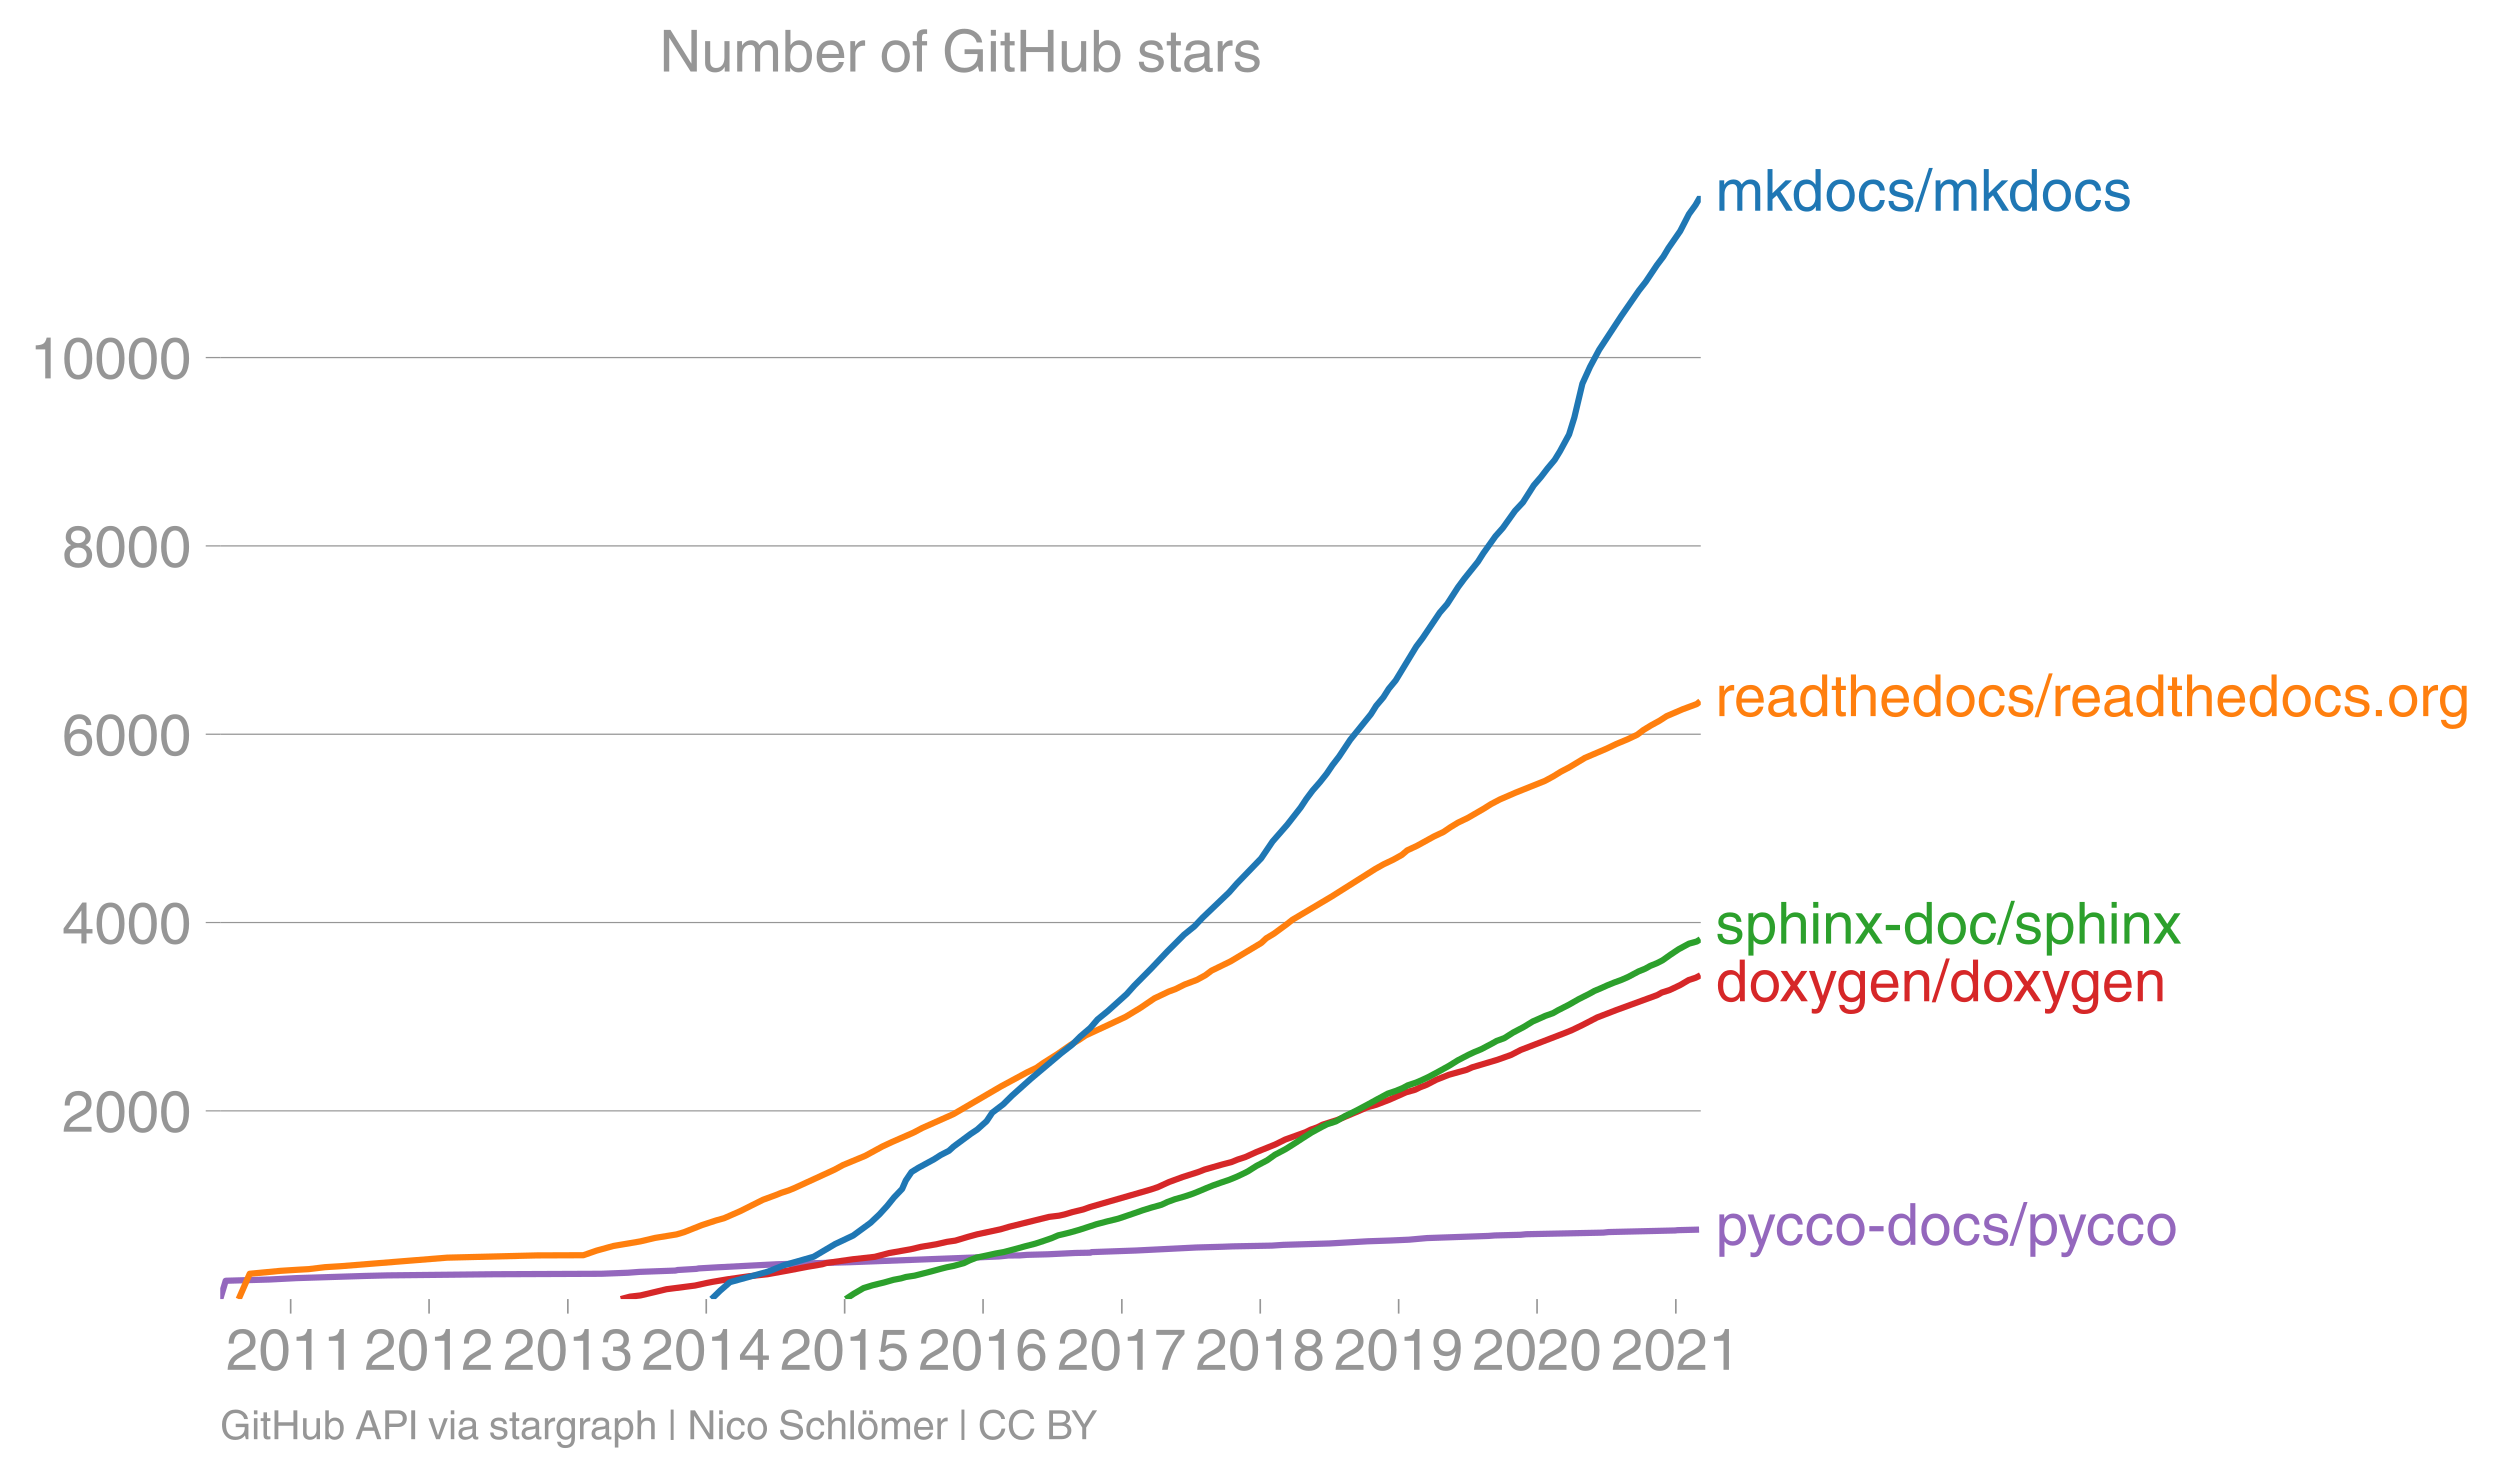 <svg height="475.325" viewBox="0 0 603.035 356.494" width="804.047" xmlns="http://www.w3.org/2000/svg" xmlns:xlink="http://www.w3.org/1999/xlink"><defs><style>*{stroke-linecap:butt;stroke-linejoin:round}</style></defs><g id="figure_1"><path d="M0 356.494h603.035V0H0z" fill="none" id="patch_1"/><g id="axes_1"><path d="M53.127 313.361h357.12V47.25H53.127z" fill="none" id="patch_2"/><path clip-path="url(#p08e480e5af)" d="M53.127 313.361l1.306-4.406.172-.023 10.367-.295 6.582-.34 16.496-.523 5.493-.136 25.61-.273 25.902-.114 6.44-.25 2.704-.204 8.714-.318.56-.136 4.515-.273.54-.113 4.74-.273 14.1-.727 17.878-.5 31.66-1.203 4.131-.182 2.198-.227 2.762-.023 1.767-.136 5.052-.136 6.567-.318 3.636-.068.233-.137 10.775-.386 14.52-.727 6.37-.181 2.423-.091 9.447-.182 2.739-.182 11.212-.34 9.167-.523 5.35-.181 4.615-.205 4.306-.386 14.91-.522 1.485-.114 6.21-.159 1.344-.136 18.594-.386 1.299-.137 16.103-.386.494-.068 5.226-.136h0" fill="none" stroke="#9467bd" stroke-linecap="square" stroke-width="1.5" id="line2d_1"/><g id="matplotlib.axis_1"><g id="xtick_1"><g id="line2d_2"><defs><path d="M0 0v3.5" id="mb7c41260ac" stroke="#969696" stroke-width=".4"/></defs><use x="70.112" xlink:href="#mb7c41260ac" y="313.361" fill="#969696" stroke="#969696" stroke-width=".4"/></g><g transform="matrix(.14 0 0 -.14 54.542 330.41)" fill="#969696" id="text_1"><defs><path d="M4.39 45.125q0 12.39 6.391 18.781 6.406 6.407 17.938 6.407 9.656 0 15.812-5.86 6.157-5.86 6.157-15.14 0-7.22-3.547-12.188-3.532-4.953-10.422-8.703l-12.11-6.64Q13.922 15.921 12.5 8.296h38.188V0H2.593q.39 9.906 4.297 16.5 3.906 6.594 12.203 11.375l12.593 7.328q5.032 2.89 7.329 5.984 2.297 3.094 2.297 8.516 0 5.375-3.766 9.031-3.75 3.672-10.156 3.672-7.078 0-10.594-4.672-3.516-4.656-3.61-12.609z" id="HelveticaWorld-Regular-50"/><path d="M42.484 34.188q0 14.109-3.734 21.156-3.734 7.062-10.969 7.062-7.078 0-10.89-7.062-3.797-7.047-3.797-21.157 0-13.671 3.75-20.937Q20.609 6 27.78 6q7.235 0 10.969 7 3.734 7.016 3.734 21.188zm9.422 0q0-17.297-6.25-26.704-6.25-9.39-17.875-9.39-12.062 0-18.062 9.734-6 9.75-6 26.36 0 17.03 6.14 26.578 6.157 9.547 17.922 9.547 11.625 0 17.875-9.5t6.25-26.626z" id="HelveticaWorld-Regular-48"/><path d="M35.89 0h-9.374v49.906H10.109v6.985q8.594.28 12.782 2.75Q27.094 62.109 29 70.313h6.89z" id="HelveticaWorld-Regular-49"/></defs><use xlink:href="#HelveticaWorld-Regular-50"/><use x="55.615" xlink:href="#HelveticaWorld-Regular-48"/><use x="111.23" xlink:href="#HelveticaWorld-Regular-49"/><use x="166.846" xlink:href="#HelveticaWorld-Regular-49"/></g></g><g id="xtick_2"><use x="103.497" xlink:href="#mb7c41260ac" y="313.361" fill="#969696" stroke="#969696" stroke-width=".4" id="line2d_3"/><g transform="matrix(.14 0 0 -.14 87.927 330.41)" fill="#969696" id="text_2"><use xlink:href="#HelveticaWorld-Regular-50"/><use x="55.615" xlink:href="#HelveticaWorld-Regular-48"/><use x="111.23" xlink:href="#HelveticaWorld-Regular-49"/><use x="166.846" xlink:href="#HelveticaWorld-Regular-50"/></g></g><g id="xtick_3"><use x="136.973" xlink:href="#mb7c41260ac" y="313.361" fill="#969696" stroke="#969696" stroke-width=".4" id="line2d_4"/><g transform="matrix(.14 0 0 -.14 121.403 330.41)" fill="#969696" id="text_3"><defs><path d="M22.406 39.984q2.203-.187 4.594-.187 6.203 0 9.781 2.86 3.594 2.859 3.594 8.656 0 4.687-3.344 7.89-3.343 3.203-9.64 3.203-6.985 0-10.235-4.11-3.234-4.093-3.437-10.983h-8.64q0 10.984 5.765 16.984 5.765 6.016 16.937 6.016 9.922 0 15.828-5.11 5.907-5.094 5.907-13.39 0-10.704-9.032-14.5v-.204q11.72-4 11.72-16.406 0-9.906-6.595-16.265-6.593-6.344-18.703-6.344-9.906 0-16.312 5.203Q4.204 8.5 3.422 21.484H12.5q.203-8.109 4-11.797Q20.313 6 27.484 6q6.938 0 11.141 3.86 4.203 3.859 4.203 9.718 0 6.406-4.016 9.672-4 3.266-12.39 3.266-2 0-4.016-.094z" id="HelveticaWorld-Regular-51"/></defs><use xlink:href="#HelveticaWorld-Regular-50"/><use x="55.615" xlink:href="#HelveticaWorld-Regular-48"/><use x="111.23" xlink:href="#HelveticaWorld-Regular-49"/><use x="166.846" xlink:href="#HelveticaWorld-Regular-51"/></g></g><g id="xtick_4"><use x="170.358" xlink:href="#mb7c41260ac" y="313.361" fill="#969696" stroke="#969696" stroke-width=".4" id="line2d_5"/><g transform="matrix(.14 0 0 -.14 154.788 330.41)" fill="#969696" id="text_4"><defs><path d="M10.594 24.703h22.61v31.89h-.188zM42 17.093V0h-8.797v17.094H2.484v8.593L34.72 70.314H42v-45.61h10.297v-7.61z" id="HelveticaWorld-Regular-52"/></defs><use xlink:href="#HelveticaWorld-Regular-50"/><use x="55.615" xlink:href="#HelveticaWorld-Regular-48"/><use x="111.23" xlink:href="#HelveticaWorld-Regular-49"/><use x="166.846" xlink:href="#HelveticaWorld-Regular-52"/></g></g><g id="xtick_5"><use x="203.743" xlink:href="#mb7c41260ac" y="313.361" fill="#969696" stroke="#969696" stroke-width=".4" id="line2d_6"/><g transform="matrix(.14 0 0 -.14 188.173 330.41)" fill="#969696" id="text_5"><defs><path d="M14.703 40.922q5.813 4.39 13.625 4.39 9.469 0 16.281-6.296 6.813-6.297 6.813-16.22 0-10.78-6.578-17.796-6.563-7-18.422-7-10.313 0-16.266 5.047Q4.203 8.109 3.22 17.39h9.094q.671-5.672 4.437-8.672 3.766-3 10.453-3 6.485 0 10.64 4.484Q42 14.703 42 21.688q0 7.125-4.36 11.421-4.343 4.297-11.218 4.297-7.813 0-13.047-6.687l-7.563.39 5.266 37.594h36.438v-8.5H17.672z" id="HelveticaWorld-Regular-53"/></defs><use xlink:href="#HelveticaWorld-Regular-50"/><use x="55.615" xlink:href="#HelveticaWorld-Regular-48"/><use x="111.23" xlink:href="#HelveticaWorld-Regular-49"/><use x="166.846" xlink:href="#HelveticaWorld-Regular-53"/></g></g><g id="xtick_6"><use x="237.128" xlink:href="#mb7c41260ac" y="313.361" fill="#969696" stroke="#969696" stroke-width=".4" id="line2d_7"/><g transform="matrix(.14 0 0 -.14 221.557 330.41)" fill="#969696" id="text_6"><defs><path d="M14.11 21.578q0-6.875 4.093-11.234Q22.313 6 28.906 6q6.297 0 10.032 4.438 3.734 4.453 3.734 11.687 0 6.297-3.688 10.547-3.687 4.25-10.468 4.25-6.594 0-10.5-4.156-3.907-4.157-3.907-11.188zM41.702 51.61q-.984 5.375-3.984 8.078-3 2.72-8.125 2.72-8.11 0-12.36-7.923-4.25-7.906-4.343-18.109l.203-.188q5.61 8.641 16.687 8.641 8.844 0 15.438-5.86 6.593-5.859 6.593-16.452 0-10.5-6.25-17.47-6.25-6.952-16.843-6.952-12.219 0-18.563 8.687-6.344 8.703-6.344 25.938 0 16.593 6.485 27.093 6.5 10.5 19.484 10.5 8.407 0 14.219-5.015 5.813-5 6.297-13.688z" id="HelveticaWorld-Regular-54"/></defs><use xlink:href="#HelveticaWorld-Regular-50"/><use x="55.615" xlink:href="#HelveticaWorld-Regular-48"/><use x="111.23" xlink:href="#HelveticaWorld-Regular-49"/><use x="166.846" xlink:href="#HelveticaWorld-Regular-54"/></g></g><g id="xtick_7"><use x="270.604" xlink:href="#mb7c41260ac" y="313.361" fill="#969696" stroke="#969696" stroke-width=".4" id="line2d_8"/><g transform="matrix(.14 0 0 -.14 255.034 330.41)" fill="#969696" id="text_7"><defs><path d="M3.719 68.797h48.578v-7.719Q42.28 50.875 33.984 33.484 25.687 16.11 23.391 0h-9.672q1.469 13.281 9.719 30.531 8.25 17.266 18.953 29.672H3.719z" id="HelveticaWorld-Regular-55"/></defs><use xlink:href="#HelveticaWorld-Regular-50"/><use x="55.615" xlink:href="#HelveticaWorld-Regular-48"/><use x="111.23" xlink:href="#HelveticaWorld-Regular-49"/><use x="166.846" xlink:href="#HelveticaWorld-Regular-55"/></g></g><g id="xtick_8"><use x="303.989" xlink:href="#mb7c41260ac" y="313.361" fill="#969696" stroke="#969696" stroke-width=".4" id="line2d_9"/><g transform="matrix(.14 0 0 -.14 288.419 330.41)" fill="#969696" id="text_8"><defs><path d="M27.594 40.578q5.422 0 8.953 3.094 3.547 3.11 3.547 8.234 0 4.594-3.407 7.547-3.39 2.953-9.687 2.953-5.61 0-8.672-3.11-3.047-3.093-3.047-7.874 0-5.125 3.813-7.984 3.812-2.86 8.5-2.86zm.093-7.562q-6.78 0-10.64-3.766-3.86-3.766-3.86-9.234 0-6.297 3.907-10.157Q21 6 28.219 6q6.406 0 10.234 3.86 3.828 3.859 3.828 10.265 0 5.469-3.828 9.172-3.828 3.719-10.766 3.719zM49.22 52.203q0-10.594-9.032-14.797 6.204-2.781 8.86-7.36 2.656-4.562 2.656-9.733 0-10.016-6.453-16.125-6.438-6.094-17.375-6.094-9.563 0-16.813 5.25-7.25 5.25-7.25 17.062 0 11.922 11.907 16.907-9.516 3.796-9.516 13.671 0 8.297 5.64 13.813 5.641 5.516 15.641 5.516 10.016 0 15.875-5.204 5.86-5.203 5.86-12.906z" id="HelveticaWorld-Regular-56"/></defs><use xlink:href="#HelveticaWorld-Regular-50"/><use x="55.615" xlink:href="#HelveticaWorld-Regular-48"/><use x="111.23" xlink:href="#HelveticaWorld-Regular-49"/><use x="166.846" xlink:href="#HelveticaWorld-Regular-56"/></g></g><g id="xtick_9"><use x="337.374" xlink:href="#mb7c41260ac" y="313.361" fill="#969696" stroke="#969696" stroke-width=".4" id="line2d_10"/><g transform="matrix(.14 0 0 -.14 321.803 330.41)" fill="#969696" id="text_9"><defs><path d="M27.594 31.39q6 0 9.75 4.047 3.765 4.063 3.765 11.97 0 6.5-3.562 10.75-3.563 4.25-10.64 4.25-6.11 0-9.876-4.298-3.75-4.297-3.75-11.53 0-7.376 3.516-11.282 3.515-3.906 10.797-3.906zm-1.282-7.906q-10 0-16.062 6.203-6.047 6.204-6.047 16.5 0 10.407 6.094 17.266 6.11 6.86 16.515 6.86 12.11 0 18.36-8.157 6.25-8.156 6.25-24.453 0-16.906-6.406-28.266Q38.625-1.905 25.875-1.905q-9.953 0-15.422 5.593-5.469 5.594-5.469 13.204h8.829q.39-5.266 3.437-8.375 3.063-3.094 8.438-3.094 7.609 0 11.515 6.781Q41.11 19 42.578 31.688l-.187.203q-5.672-8.407-16.078-8.407z" id="HelveticaWorld-Regular-57"/></defs><use xlink:href="#HelveticaWorld-Regular-50"/><use x="55.615" xlink:href="#HelveticaWorld-Regular-48"/><use x="111.23" xlink:href="#HelveticaWorld-Regular-49"/><use x="166.846" xlink:href="#HelveticaWorld-Regular-57"/></g></g><g id="xtick_10"><use x="370.759" xlink:href="#mb7c41260ac" y="313.361" fill="#969696" stroke="#969696" stroke-width=".4" id="line2d_11"/><g transform="matrix(.14 0 0 -.14 355.188 330.41)" fill="#969696" id="text_10"><use xlink:href="#HelveticaWorld-Regular-50"/><use x="55.615" xlink:href="#HelveticaWorld-Regular-48"/><use x="111.23" xlink:href="#HelveticaWorld-Regular-50"/><use x="166.846" xlink:href="#HelveticaWorld-Regular-48"/></g></g><g id="xtick_11"><use x="404.235" xlink:href="#mb7c41260ac" y="313.361" fill="#969696" stroke="#969696" stroke-width=".4" id="line2d_12"/><g transform="matrix(.14 0 0 -.14 388.665 330.41)" fill="#969696" id="text_11"><use xlink:href="#HelveticaWorld-Regular-50"/><use x="55.615" xlink:href="#HelveticaWorld-Regular-48"/><use x="111.23" xlink:href="#HelveticaWorld-Regular-50"/><use x="166.846" xlink:href="#HelveticaWorld-Regular-49"/></g></g></g><g id="matplotlib.axis_2"><g id="ytick_1"><path clip-path="url(#p08e480e5af)" d="M53.127 267.957h357.12" fill="none" stroke="#969696" stroke-linecap="square" stroke-width=".3" id="line2d_13"/><g id="line2d_14"><defs><path d="M0 0h-3.5" id="m0b1ef28b1c" stroke="#969696" stroke-width=".3"/></defs><use x="53.127" xlink:href="#m0b1ef28b1c" y="267.957" fill="#969696" stroke="#969696" stroke-width=".3"/></g><g transform="matrix(.14 0 0 -.14 14.985 272.982)" fill="#969696" id="text_12"><use xlink:href="#HelveticaWorld-Regular-50"/><use x="55.615" xlink:href="#HelveticaWorld-Regular-48"/><use x="111.23" xlink:href="#HelveticaWorld-Regular-48"/><use x="166.846" xlink:href="#HelveticaWorld-Regular-48"/></g></g><g id="ytick_2"><path clip-path="url(#p08e480e5af)" d="M53.127 222.53h357.12" fill="none" stroke="#969696" stroke-linecap="square" stroke-width=".3" id="line2d_15"/><use x="53.127" xlink:href="#m0b1ef28b1c" y="222.53" fill="#969696" stroke="#969696" stroke-width=".3" id="line2d_16"/><g transform="matrix(.14 0 0 -.14 14.985 227.555)" fill="#969696" id="text_13"><use xlink:href="#HelveticaWorld-Regular-52"/><use x="55.615" xlink:href="#HelveticaWorld-Regular-48"/><use x="111.23" xlink:href="#HelveticaWorld-Regular-48"/><use x="166.846" xlink:href="#HelveticaWorld-Regular-48"/></g></g><g id="ytick_3"><path clip-path="url(#p08e480e5af)" d="M53.127 177.103h357.12" fill="none" stroke="#969696" stroke-linecap="square" stroke-width=".3" id="line2d_17"/><use x="53.127" xlink:href="#m0b1ef28b1c" y="177.103" fill="#969696" stroke="#969696" stroke-width=".3" id="line2d_18"/><g transform="matrix(.14 0 0 -.14 14.985 182.127)" fill="#969696" id="text_14"><use xlink:href="#HelveticaWorld-Regular-54"/><use x="55.615" xlink:href="#HelveticaWorld-Regular-48"/><use x="111.23" xlink:href="#HelveticaWorld-Regular-48"/><use x="166.846" xlink:href="#HelveticaWorld-Regular-48"/></g></g><g id="ytick_4"><path clip-path="url(#p08e480e5af)" d="M53.127 131.676h357.12" fill="none" stroke="#969696" stroke-linecap="square" stroke-width=".3" id="line2d_19"/><use x="53.127" xlink:href="#m0b1ef28b1c" y="131.676" fill="#969696" stroke="#969696" stroke-width=".3" id="line2d_20"/><g transform="matrix(.14 0 0 -.14 14.985 136.7)" fill="#969696" id="text_15"><use xlink:href="#HelveticaWorld-Regular-56"/><use x="55.615" xlink:href="#HelveticaWorld-Regular-48"/><use x="111.23" xlink:href="#HelveticaWorld-Regular-48"/><use x="166.846" xlink:href="#HelveticaWorld-Regular-48"/></g></g><g id="ytick_5"><path clip-path="url(#p08e480e5af)" d="M53.127 86.249h357.12" fill="none" stroke="#969696" stroke-linecap="square" stroke-width=".3" id="line2d_21"/><use x="53.127" xlink:href="#m0b1ef28b1c" y="86.249" fill="#969696" stroke="#969696" stroke-width=".3" id="line2d_22"/><g transform="matrix(.14 0 0 -.14 7.2 91.273)" fill="#969696" id="text_16"><use xlink:href="#HelveticaWorld-Regular-49"/><use x="55.615" xlink:href="#HelveticaWorld-Regular-48"/><use x="111.23" xlink:href="#HelveticaWorld-Regular-48"/><use x="166.846" xlink:href="#HelveticaWorld-Regular-48"/><use x="222.461" xlink:href="#HelveticaWorld-Regular-48"/></g></g></g><path clip-path="url(#p08e480e5af)" d="M149.735 313.361l2.215-.59 2.541-.295 3.728-.886 2.551-.614 6.885-.885 2.798-.614 1.511-.295 3.636-.613 5.118-.727 4.39-.477 4.903-.886 4.726-.908 3.607-.614.956-.295 6.404-.908 5.307-.591 3.459-.909 5.176-.908 2.505-.59 3.688-.614 2.576-.59 2.02-.296 3.038-.908 2.244-.614 5.618-1.203 1.987-.59 9.728-2.409 2.428-.295 1.306-.295 1.979-.59 2.538-.614 1.653-.59 14.649-4.225 1.739-.59 2.633-1.205 3.274-1.203 3.764-1.204 1.57-.613 4.205-1.204 2.255-.59 1.51-.614 1.816-.59 2.658-1.204 4.524-1.818 2.442-1.203 3.274-1.181 1.638-.591 1.243-.613 1.644-.59 1.234-.614 3.737-1.204 4.254-1.794 2.786-1.204 2.178-.613 3.141-1.204 4.04-1.795 2.175-.613 1.205-.59 1.589-.614 2.307-1.203 3.043-1.204 4.31-1.204 1.3-.59 6.094-1.818 3.306-1.18 2.34-1.205 10.93-4.202 1.48-.613 2.504-1.204 3.462-1.794 4.702-1.817 9.869-3.612 1.044-.59 1.92-.614 2.542-1.203 2.044-1.204 1.724-.568 1.12-.59h0" fill="none" stroke="#d62728" stroke-linecap="square" stroke-width="1.5" id="line2d_23"/><path clip-path="url(#p08e480e5af)" d="M203.986 313.361l2.004-1.317 2.309-1.34 2.138-.659 1.355-.34 1.424-.341 2.32-.659 1.802-.34 1.181-.341 2.089-.318 1.357-.341 2.659-.681 2.417-.66 1.333-.34 1.702-.34 2.432-.66 1.398-.68 1.66-.66 1.66-.34 1.582-.34 1.445-.319 1.89-.34 2.6-.682 2.376-.659 2.623-.68 2.008-.66 1.96-.681 1.535-.659 1.446-.34 1.369-.341 2.31-.659 2.086-.681 2.005-.659 2.578-.681 2.679-.659 2.026-.681 1.933-.66 1.94-.68 2.108-.66 2.449-.68 1.399-.66 1.862-.68 2.314-.66 2.029-.68 1.619-.66 1.603-.68 1.644-.66 1.93-.681 1.945-.659 1.66-.681 1.424-.659 1.376-.681 2.12-1.34 2.56-1.34 1.87-1.34 2.545-1.34 2.131-1.34 2.052-1.34 2.097-1.34 2.46-1.341 1.302-.659 2.108-.681 2.294-1.34 1.4-.659 1.371-.681 2.519-1.34 2.435-1.34 2.492-1.34 1.942-.66 1.665-.68 1.223-.66 2.036-.68 1.513-.66 1.45-.68 2.505-1.341 2.427-1.34 2.155-1.34 2.58-1.34 1.416-.659 1.653-.681 2.537-1.34 1.178-.66 1.853-.68 2.114-1.34 2.549-1.34 2.196-1.34 1.508-.66 1.51-.681 1.86-.659 1.186-.681 2.633-1.34 2.348-1.34 2.648-1.34 1.184-.66 1.62-.68 1.462-.66 1.672-.68 1.796-.66 1.546-.68 2.52-1.34 1.619-.66 1.223-.68 1.626-.66 1.335-.681 1.888-1.34 2.004-1.34 2.485-1.34 1.889-.523.863-.545" fill="none" stroke="#2ca02c" stroke-linecap="square" stroke-width="1.5" id="line2d_24"/><g transform="matrix(.14 0 0 -.14 413.818 50.825)" fill="#1f77b4" id="text_17"><defs><path d="M6.594 52.297h8.297v-7.375h.203q5.906 8.89 15.812 8.89 9.813 0 13.922-8.5 3.75 4.594 7.266 6.547 3.515 1.953 8.703 1.953 6.781 0 11.484-4.453Q77 44.922 77 36.187V0h-8.781v33.797q0 6.094-2.297 9.094-2.297 3.015-7.422 3.015-5.172 0-8.75-4.203-3.563-4.203-3.563-9.812V0h-8.78v36.188q0 4.53-2.11 7.124-2.094 2.594-6.094 2.594-6.297 0-10.062-4.687-3.766-4.688-3.766-12.703V0H6.594z" id="HelveticaWorld-Regular-109"/><path d="M50 0H38.719L22.406 26.422l-7.312-6.594V0h-8.5v71.781h8.5v-41.61l22.5 22.126H48.78L28.813 32.813z" id="HelveticaWorld-Regular-107"/><path d="M13.094 26.313q0-9.704 3.844-14.954 3.859-5.25 10.265-5.25 6.094 0 10.188 4.485 4.109 4.5 4.109 13.094 0 11.03-3.5 16.625-3.484 5.593-10.61 5.593-6.78 0-10.546-4.453-3.75-4.437-3.75-15.14zM50.39 0h-8.297v7.172h-.203q-4.97-8.688-15.078-8.688-10.891 0-16.86 8.297Q4 15.094 4 27.688q0 11.625 5.906 18.875 5.922 7.25 15.875 7.25 9.813 0 15.625-8.891l.203.594V71.78h8.782z" id="HelveticaWorld-Regular-100"/><path d="M12.703 26.219q0-8.735 3.953-14.375 3.953-5.64 11.219-5.64 7.531 0 11.438 5.905 3.906 5.907 3.906 14.11 0 8.297-3.907 14.078-3.906 5.797-11.437 5.797-6.969 0-11.078-5.453-4.094-5.438-4.094-14.422zm-8.984 0q0 11.672 6.484 19.625 6.5 7.968 17.672 7.968 11.438 0 17.875-8.062 6.453-8.047 6.453-19.531 0-11.516-6.406-19.625-6.39-8.11-17.922-8.11-11.078 0-17.625 7.86-6.531 7.86-6.531 19.875z" id="HelveticaWorld-Regular-111"/><path d="M39.594 34.719q-1.89 11.187-12.39 11.187-6.5 0-10.454-5.203-3.953-5.203-3.953-14.484 0-10.11 3.656-15.11 3.672-5 10.64-5 4.688 0 8.11 3.438 3.422 3.437 4.39 8.953h8.5q-1.312-9.703-6.859-14.86-5.547-5.156-14.328-5.156-10.297 0-16.89 7.047-6.594 7.063-6.594 19.172 0 13.281 6.594 21.188 6.593 7.922 18.5 7.922 8.687 0 13.843-5.204 5.157-5.203 5.735-13.89z" id="HelveticaWorld-Regular-99"/><path d="M36.078 37.406q-.187 4.688-3.344 6.735-3.14 2.047-9.047 2.047-4.296 0-7.359-1.907-3.047-1.89-3.047-5.468 0-2.829 1.797-4.172 1.813-1.344 7.828-2.86l8.688-2.187q7.906-2 11.297-5.11 3.406-3.093 3.406-8.656 0-7.719-5.64-12.531-5.641-4.813-15.063-4.813-11 0-16.64 4.563-5.626 4.578-5.735 13.75h8.5q.203-5.422 3.594-8.063 3.39-2.625 10.171-2.625 5.516 0 8.766 2.188 3.25 2.203 3.25 6.11 0 2.78-2.11 4.437-2.093 1.672-8.296 3.078l-10.203 2.5q-6.203 1.562-9.157 4.656-2.953 3.094-2.953 8.031 0 7.72 5.516 12.203 5.531 4.5 14.406 4.5 9.485 0 14.531-4.624 5.047-4.61 5.344-11.782z" id="HelveticaWorld-Regular-115"/><path d="M4.984-1.906h-6.687l24.61 75.594H29.5z" id="HelveticaWorld-Regular-47"/></defs><use xlink:href="#HelveticaWorld-Regular-109"/><use x="83.008" xlink:href="#HelveticaWorld-Regular-107"/><use x="130.633" xlink:href="#HelveticaWorld-Regular-100"/><use x="187.615" xlink:href="#HelveticaWorld-Regular-111"/><use x="243.523" xlink:href="#HelveticaWorld-Regular-99"/><use x="294.793" xlink:href="#HelveticaWorld-Regular-115"/><use x="344.793" xlink:href="#HelveticaWorld-Regular-47"/><use x="372.576" xlink:href="#HelveticaWorld-Regular-109"/><use x="455.584" xlink:href="#HelveticaWorld-Regular-107"/><use x="503.209" xlink:href="#HelveticaWorld-Regular-100"/><use x="560.191" xlink:href="#HelveticaWorld-Regular-111"/><use x="616.1" xlink:href="#HelveticaWorld-Regular-99"/><use x="667.369" xlink:href="#HelveticaWorld-Regular-115"/></g><g transform="matrix(.14 0 0 -.14 413.818 172.747)" fill="#ff7f0e" id="text_18"><defs><path d="M15.375 0H6.594v52.297h8.297v-8.688h.203q5.703 10.203 14.687 10.203 1.422 0 2.297-.296V44.39h-3.266q-5.906 0-9.671-4.016-3.766-4-3.766-9.953z" id="HelveticaWorld-Regular-114"/><path d="M42.484 30.328q-.687 8.485-4.5 12.031-3.797 3.547-10.109 3.547-6.39 0-10.328-4.5-3.922-4.484-4.172-11.078zm8.391-13.922q-1.453-8.11-7.953-13.422-5.719-4.5-15.047-4.593-10.984.093-17.438 7.203Q4 12.704 4 24.704q0 13.78 6.64 21.437 6.641 7.672 18.47 7.672 10.593 0 16.546-7.922 5.953-7.907 5.953-22.594H13.375q0-8.203 3.813-12.703Q21 6.109 28.608 6.109q5.375 0 9.235 3.235 3.86 3.25 4.25 7.062z" id="HelveticaWorld-Regular-101"/><path d="M38.375 26.703q-.969-1.015-3.828-1.656-2.86-.625-10.672-1.656-5.766-.688-8.469-2.844-2.703-2.14-2.703-5.656 0-4.297 2.281-6.688 2.297-2.39 7.329-2.39 6.296 0 11.171 3.578 4.891 3.593 4.891 8.718zM6.203 36.375q.297 8.844 5.734 13.14 5.454 4.297 15.844 4.297 8.297 0 13.907-3.765 5.624-3.75 5.624-10.844V9.078Q47.313 6 50.094 6q1.125 0 2.89.39V0Q50.594-.984 48-.984q-4.5 0-6.703 1.921-2.188 1.938-2.281 6.047-7.516-8.5-18.891-8.5-7.422 0-11.922 4.204Q3.72 6.89 3.72 13.624q0 6.89 3.906 11.125Q11.531 29 19 29.89l15.516 1.891q4.203.64 4.203 6.203 0 4.11-3.047 6.297-3.047 2.203-9.25 2.203-5.516 0-8.485-2.437-2.953-2.438-3.53-7.672z" id="HelveticaWorld-Regular-97"/><path d="M17.188 45.016V10.984q0-2 1.093-3.046 1.11-1.047 3.938-1.047h3.375V0Q20.797-.688 19-.688q-5.516 0-8.063 2.641-2.53 2.64-2.53 8.547v34.516H1.311v7.28h7.094v14.595h8.781V52.297h8.407v-7.281z" id="HelveticaWorld-Regular-116"/><path d="M49.219 0h-8.844v34.188q0 6.296-2.438 9-2.437 2.718-7.953 2.718-6.797 0-10.703-4.406-3.906-4.39-3.906-12.984V0H6.594v71.781h8.781V45.312h.203q6 8.5 15.328 8.5 8.594 0 13.453-4.5 4.86-4.484 4.86-13.718z" id="HelveticaWorld-Regular-104"/><path d="M19.094 0H8.687v10.594h10.407z" id="HelveticaWorld-Regular-46"/><path d="M12.984 26.313q0-9.61 3.813-14.907Q20.609 6.11 27.094 6.11q6.312 0 10.312 4.579 4 4.593 4 13 0 11.03-3.5 16.625-3.484 5.593-10.61 5.593-7.171 0-10.75-4.765-3.562-4.766-3.562-14.828zM49.812 2.983q0-12.609-6.062-18.797-6.047-6.203-18.266-6.203-8.78 0-13.984 4.047Q6.297-13.922 5.516-6.39h8.796q.672-3.812 3.532-6.062 2.86-2.25 8.281-2.25 7.375 0 11.125 3.969 3.766 3.953 3.766 12.828v3.719h-.188q-4.937-7.329-13.922-7.329-11.187 0-17.093 8.25-5.907 8.25-5.907 20.953 0 11.625 5.953 18.875 5.97 7.25 15.829 7.25 9.906 0 15.625-8.89h.187v7.375h8.313z" id="HelveticaWorld-Regular-103"/></defs><use xlink:href="#HelveticaWorld-Regular-114"/><use x="31.568" xlink:href="#HelveticaWorld-Regular-101"/><use x="86.988" xlink:href="#HelveticaWorld-Regular-97"/><use x="141.92" xlink:href="#HelveticaWorld-Regular-100"/><use x="198.902" xlink:href="#HelveticaWorld-Regular-116"/><use x="226.588" xlink:href="#HelveticaWorld-Regular-104"/><use x="281.764" xlink:href="#HelveticaWorld-Regular-101"/><use x="337.184" xlink:href="#HelveticaWorld-Regular-100"/><use x="394.166" xlink:href="#HelveticaWorld-Regular-111"/><use x="450.074" xlink:href="#HelveticaWorld-Regular-99"/><use x="501.344" xlink:href="#HelveticaWorld-Regular-115"/><use x="551.344" xlink:href="#HelveticaWorld-Regular-47"/><use x="579.127" xlink:href="#HelveticaWorld-Regular-114"/><use x="610.695" xlink:href="#HelveticaWorld-Regular-101"/><use x="666.115" xlink:href="#HelveticaWorld-Regular-97"/><use x="721.047" xlink:href="#HelveticaWorld-Regular-100"/><use x="778.029" xlink:href="#HelveticaWorld-Regular-116"/><use x="805.715" xlink:href="#HelveticaWorld-Regular-104"/><use x="860.891" xlink:href="#HelveticaWorld-Regular-101"/><use x="916.311" xlink:href="#HelveticaWorld-Regular-100"/><use x="973.293" xlink:href="#HelveticaWorld-Regular-111"/><use x="1029.201" xlink:href="#HelveticaWorld-Regular-99"/><use x="1080.471" xlink:href="#HelveticaWorld-Regular-115"/><use x="1128.971" xlink:href="#HelveticaWorld-Regular-46"/><use x="1156.754" xlink:href="#HelveticaWorld-Regular-111"/><use x="1212.662" xlink:href="#HelveticaWorld-Regular-114"/><use x="1244.23" xlink:href="#HelveticaWorld-Regular-103"/></g><g transform="matrix(.14 0 0 -.14 413.818 227.609)" fill="#2ca02c" id="text_19"><defs><path d="M14.984 23.688q0-8.407 4.094-13 4.11-4.579 10.219-4.579 6.687 0 10.39 5.438 3.72 5.453 3.72 14.765 0 10.22-3.563 14.907-3.563 4.687-10.735 4.687-6.984 0-10.562-5.5-3.563-5.5-3.563-16.718zm-8.39 28.609h8.297v-7.375h.203q5.61 8.89 15.625 8.89 10.11 0 15.937-7.359 5.828-7.344 5.828-18.766 0-12.796-5.953-21Q40.578-1.515 29.5-1.515q-9.094 0-13.922 7.032h-.203v-26.22H6.594z" id="HelveticaWorld-Regular-112"/><path d="M6.594 61.813v9.968h8.781v-9.969zM15.375 0H6.594v52.297h8.781z" id="HelveticaWorld-Regular-105"/><path d="M49.219 0h-8.844v32.172q0 7.422-2.594 10.578-2.578 3.156-8.578 3.156-5.906 0-9.875-4.5-3.953-4.484-3.953-12.89V0H6.594v52.297h8.297v-7.375h.203q6.203 8.89 15.812 8.89 8.89 0 13.594-4.718 4.719-4.703 4.719-13.5z" id="HelveticaWorld-Regular-110"/><path d="M49.031 0H37.703l-12.89 19.672L12.203 0H1.125l18.266 26.906L2 52.296h11.188l12.109-18.405L37.5 52.297h10.688l-17.579-25.39z" id="HelveticaWorld-Regular-120"/><path d="M28.906 23.188H4.391v8.984h24.515z" id="HelveticaWorld-Regular-45"/></defs><use xlink:href="#HelveticaWorld-Regular-115"/><use x="50" xlink:href="#HelveticaWorld-Regular-112"/><use x="106.494" xlink:href="#HelveticaWorld-Regular-104"/><use x="161.67" xlink:href="#HelveticaWorld-Regular-105"/><use x="183.691" xlink:href="#HelveticaWorld-Regular-110"/><use x="238.867" xlink:href="#HelveticaWorld-Regular-120"/><use x="288.867" xlink:href="#HelveticaWorld-Regular-45"/><use x="322.168" xlink:href="#HelveticaWorld-Regular-100"/><use x="379.15" xlink:href="#HelveticaWorld-Regular-111"/><use x="435.059" xlink:href="#HelveticaWorld-Regular-99"/><use x="486.328" xlink:href="#HelveticaWorld-Regular-47"/><use x="514.111" xlink:href="#HelveticaWorld-Regular-115"/><use x="564.111" xlink:href="#HelveticaWorld-Regular-112"/><use x="620.605" xlink:href="#HelveticaWorld-Regular-104"/><use x="675.781" xlink:href="#HelveticaWorld-Regular-105"/><use x="697.803" xlink:href="#HelveticaWorld-Regular-110"/><use x="752.979" xlink:href="#HelveticaWorld-Regular-120"/></g><g transform="matrix(.14 0 0 -.14 413.818 241.517)" fill="#d62728" id="text_20"><defs><path d="M39.016 52.297h9.562L29.891.984q-.5-1.375-.985-2.593-4.25-11.329-7.328-15.547-3.078-4.235-9.953-4.235-3.61 0-5.906.782v8.015q2.484-.89 5.468-.89 3.22 0 4.704 2.03 1.5 2.032 4.421 9.938L.875 52.297h9.922L24.812 9.719H25z" id="HelveticaWorld-Regular-121"/></defs><use xlink:href="#HelveticaWorld-Regular-100"/><use x="56.982" xlink:href="#HelveticaWorld-Regular-111"/><use x="110.016" xlink:href="#HelveticaWorld-Regular-120"/><use x="160.016" xlink:href="#HelveticaWorld-Regular-121"/><use x="207.625" xlink:href="#HelveticaWorld-Regular-103"/><use x="263.533" xlink:href="#HelveticaWorld-Regular-101"/><use x="318.953" xlink:href="#HelveticaWorld-Regular-110"/><use x="374.129" xlink:href="#HelveticaWorld-Regular-47"/><use x="401.912" xlink:href="#HelveticaWorld-Regular-100"/><use x="458.895" xlink:href="#HelveticaWorld-Regular-111"/><use x="511.928" xlink:href="#HelveticaWorld-Regular-120"/><use x="561.928" xlink:href="#HelveticaWorld-Regular-121"/><use x="609.537" xlink:href="#HelveticaWorld-Regular-103"/><use x="665.445" xlink:href="#HelveticaWorld-Regular-101"/><use x="720.865" xlink:href="#HelveticaWorld-Regular-110"/></g><g transform="matrix(.14 0 0 -.14 413.818 300.26)" fill="#9467bd" id="text_21"><use xlink:href="#HelveticaWorld-Regular-112"/><use x="54.494" xlink:href="#HelveticaWorld-Regular-121"/><use x="102.104" xlink:href="#HelveticaWorld-Regular-99"/><use x="153.373" xlink:href="#HelveticaWorld-Regular-99"/><use x="204.643" xlink:href="#HelveticaWorld-Regular-111"/><use x="260.551" xlink:href="#HelveticaWorld-Regular-45"/><use x="293.852" xlink:href="#HelveticaWorld-Regular-100"/><use x="350.834" xlink:href="#HelveticaWorld-Regular-111"/><use x="406.742" xlink:href="#HelveticaWorld-Regular-99"/><use x="458.012" xlink:href="#HelveticaWorld-Regular-115"/><use x="508.012" xlink:href="#HelveticaWorld-Regular-47"/><use x="535.795" xlink:href="#HelveticaWorld-Regular-112"/><use x="590.289" xlink:href="#HelveticaWorld-Regular-121"/><use x="637.898" xlink:href="#HelveticaWorld-Regular-99"/><use x="689.168" xlink:href="#HelveticaWorld-Regular-99"/><use x="740.438" xlink:href="#HelveticaWorld-Regular-111"/></g><g transform="matrix(.097 0 0 -.097 53.127 347.155)" fill="#969696" id="text_22"><defs><path d="M38.484 38.375h31.532V0h-6.297l-2.344 9.281Q56.781 3.421 50.578.75q-6.187-2.656-12.875-2.656-10.797 0-18.047 4.703-7.25 4.719-11.265 13.015-4 8.313-4 20.72 0 15.468 9.203 26.312 9.203 10.843 24.781 10.843 11.625 0 20.313-6.5Q67.39 60.688 68.796 50h-9.375q-1.703 7.078-7.219 11.078-5.516 4.016-14.312 4.016-10.594 0-17.047-7.985-6.438-7.984-6.438-21.125 0-15.28 6.39-22.437Q27.204 6.39 38.282 6.39q7.235 0 12.235 2.859 5 2.86 7.687 7.766 2.688 4.906 2.688 13.062H38.484z" id="HelveticaWorld-Regular-71"/><path d="M64.89 0h-9.718v33.5h-37.5V0H8.109v71.781h9.563V42.094h37.5V71.78h9.719z" id="HelveticaWorld-Regular-72"/><path d="M6.11 52.297h8.78V17.578q0-5.765 2.61-8.625Q20.125 6.11 25 6.11q6.781 0 10.594 4.797 3.812 4.813 3.812 12.578v28.813h8.782V0H39.89v7.625l-.188.188q-4.984-9.329-16.61-9.329-7.515 0-12.25 4.094Q6.11 6.688 6.11 14.703z" id="HelveticaWorld-Regular-117"/><path d="M43.406 26.313q0 10.5-3.718 15.046-3.704 4.547-10.579 4.547-6.984-.11-10.562-5.453Q14.984 35.11 14.984 25q0-10.297 4.297-14.594Q23.578 6.11 29.297 6.11q6.5 0 10.297 5.344 3.812 5.344 3.812 14.86zM6.594 0v71.781h8.781V45.703h.203q5.61 8.11 15.14 8.11 9.766 0 15.766-7.25t6-18.876q0-13.093-6.062-21.156Q40.375-1.516 29.5-1.516q-9.578 0-14.406 8.016h-.203V0z" id="HelveticaWorld-Regular-98"/><path d="M44 29.5L33.406 61.078h-.203L21.687 29.5zm-25.297-8.594L11.188 0h-9.97l27 71.781h10.985L65.187 0H54.594l-7.078 20.906z" id="HelveticaWorld-Regular-65"/><path d="M17.828 38.625H37.11q7.282 0 10.938 3.188 3.656 3.203 3.656 9.703 0 5.812-3.516 8.89-3.515 3.078-10.687 3.078H17.828zm0-38.625H8.11v71.781h32.266q9.625 0 15.484-5.594 5.86-5.593 5.86-14.578 0-9.328-5.672-15.312-5.656-5.969-15.672-5.969H17.828z" id="HelveticaWorld-Regular-80"/><path d="M17.828 0H8.11v71.781h9.72z" id="HelveticaWorld-Regular-73"/><path d="M39.406 52.297h9.625L29.11 0h-9.437L.594 52.297h10.203L24.422 9.719h.187z" id="HelveticaWorld-Regular-118"/><path d="M9.422 73.688h7.281V-1.906H9.422z" id="HelveticaWorld-Regular-124"/><path d="M55.61 71.781h9.374V0h-10.78L17.577 58.016h-.187V0H8.109v71.781h11.375l35.938-57.969h.187z" id="HelveticaWorld-Regular-78"/><path d="M50.39 50.781q-.296 6.844-5.109 10.719-4.797 3.875-12.656 3.875-7.922 0-12.172-3.25-4.234-3.234-4.234-9.344 0-3.265 1.843-5.61 1.86-2.343 6.641-3.468l20.516-4.687q8.297-1.813 12.297-6.875 4.015-5.047 4.015-12.313 0-10.64-7.812-16.187-7.813-5.547-20.313-5.547-9.531 0-15.031 2.437-5.484 2.453-9.734 7.766-4.25 5.328-4.25 14.89h9.093q0-8 5.313-12.406 5.328-4.39 14.5-4.39 8.89 0 13.844 3.156 4.953 3.156 4.953 8.953 0 5.281-2.953 7.89Q46.188 29 37.594 31l-15.469 3.625q-7.719 1.75-11.531 6.125Q6.78 45.125 6.78 51.516q0 9.672 6.516 15.922 6.531 6.25 18.203 6.25 13.172 0 20.328-5.5 7.156-5.485 7.688-17.407z" id="HelveticaWorld-Regular-83"/><path d="M15.375 0H6.594v71.781h8.781z" id="HelveticaWorld-Regular-108"/><path d="M12.703 26.219q0-8.735 3.953-14.375 3.953-5.64 11.219-5.64 7.531 0 11.438 5.905 3.906 5.907 3.906 14.11 0 8.297-3.907 14.078-3.906 5.797-11.437 5.797-6.969 0-11.078-5.453-4.094-5.438-4.094-14.422zm-8.984 0q0 11.672 6.484 19.625 6.5 7.968 17.672 7.968 11.438 0 17.875-8.062 6.453-8.047 6.453-19.531 0-11.516-6.406-19.625-6.39-8.11-17.922-8.11-11.078 0-17.625 7.86-6.531 7.86-6.531 19.875zm36.734 35.406H31.47v10.156h8.984zm-16.219 0H15.25v10.156h8.984z" id="HelveticaWorld-Regular-246"/><path d="M58.016 50.203q-1.625 7.313-6.782 11.094-5.14 3.797-13.343 3.797-10.594 0-17.047-7.703-6.438-7.688-6.438-20.766 0-15.14 6.094-22.547 6.11-7.39 17.688-7.39 7.609 0 13.093 5.046 5.5 5.063 7.407 14.688h9.421Q66.22 12.594 57.625 5.344t-20.906-7.25q-14.703 0-23.516 10.11Q4.391 18.311 4.391 36.28q0 17.328 9.203 27.36 9.203 10.047 24.297 10.047 12.5 0 20.265-6.454 7.766-6.437 9.235-17.03z" id="HelveticaWorld-Regular-67"/><path d="M8.11 71.781h31.484q9.281 0 14.797-5.031 5.515-5.031 5.515-13.031 0-4.844-2.422-8.828-2.406-3.97-7.187-6.172 6.687-2.532 9.828-6.735 3.156-4.203 3.156-10.797 0-9.265-6.687-15.234Q49.906 0 38.922 0H8.109zm9.562-63.484h20.703q7.625 0 11.422 3.531 3.812 3.547 3.812 9.563 0 6.093-4.25 9.093Q45.125 33.5 36.812 33.5h-19.14zm0 33.11h17.625q7.719 0 11.312 2.796 3.594 2.813 3.594 8.781 0 5.125-3.406 7.813-3.39 2.687-11.39 2.687H17.671z" id="HelveticaWorld-Regular-66"/><path d="M37.313 0h-9.72v28.906L.485 71.781h11.329l20.609-34.469 20.562 34.47h11.422L37.312 28.905z" id="HelveticaWorld-Regular-89"/></defs><use xlink:href="#HelveticaWorld-Regular-71"/><use x="77.1" xlink:href="#HelveticaWorld-Regular-105"/><use x="99.121" xlink:href="#HelveticaWorld-Regular-116"/><use x="126.807" xlink:href="#HelveticaWorld-Regular-72"/><use x="199.805" xlink:href="#HelveticaWorld-Regular-117"/><use x="254.59" xlink:href="#HelveticaWorld-Regular-98"/><use x="311.084" xlink:href="#HelveticaWorld-Regular-32"/><use x="335.498" xlink:href="#HelveticaWorld-Regular-65"/><use x="402.197" xlink:href="#HelveticaWorld-Regular-80"/><use x="466.846" xlink:href="#HelveticaWorld-Regular-73"/><use x="492.627" xlink:href="#HelveticaWorld-Regular-32"/><use x="517.041" xlink:href="#HelveticaWorld-Regular-118"/><use x="566.65" xlink:href="#HelveticaWorld-Regular-105"/><use x="588.672" xlink:href="#HelveticaWorld-Regular-97"/><use x="643.604" xlink:href="#HelveticaWorld-Regular-32"/><use x="668.018" xlink:href="#HelveticaWorld-Regular-115"/><use x="718.018" xlink:href="#HelveticaWorld-Regular-116"/><use x="745.703" xlink:href="#HelveticaWorld-Regular-97"/><use x="800.635" xlink:href="#HelveticaWorld-Regular-114"/><use x="832.203" xlink:href="#HelveticaWorld-Regular-103"/><use x="888.111" xlink:href="#HelveticaWorld-Regular-114"/><use x="919.68" xlink:href="#HelveticaWorld-Regular-97"/><use x="974.611" xlink:href="#HelveticaWorld-Regular-112"/><use x="1031.105" xlink:href="#HelveticaWorld-Regular-104"/><use x="1086.281" xlink:href="#HelveticaWorld-Regular-32"/><use x="1110.695" xlink:href="#HelveticaWorld-Regular-124"/><use x="1136.672" xlink:href="#HelveticaWorld-Regular-32"/><use x="1161.086" xlink:href="#HelveticaWorld-Regular-78"/><use x="1234.182" xlink:href="#HelveticaWorld-Regular-105"/><use x="1256.203" xlink:href="#HelveticaWorld-Regular-99"/><use x="1307.473" xlink:href="#HelveticaWorld-Regular-111"/><use x="1363.381" xlink:href="#HelveticaWorld-Regular-32"/><use x="1387.795" xlink:href="#HelveticaWorld-Regular-83"/><use x="1454.006" xlink:href="#HelveticaWorld-Regular-99"/><use x="1505.275" xlink:href="#HelveticaWorld-Regular-104"/><use x="1560.451" xlink:href="#HelveticaWorld-Regular-108"/><use x="1582.473" xlink:href="#HelveticaWorld-Regular-246"/><use x="1638.381" xlink:href="#HelveticaWorld-Regular-109"/><use x="1721.389" xlink:href="#HelveticaWorld-Regular-101"/><use x="1776.809" xlink:href="#HelveticaWorld-Regular-114"/><use x="1809.377" xlink:href="#HelveticaWorld-Regular-32"/><use x="1833.791" xlink:href="#HelveticaWorld-Regular-124"/><use x="1859.768" xlink:href="#HelveticaWorld-Regular-32"/><use x="1884.182" xlink:href="#HelveticaWorld-Regular-67"/><use x="1956.496" xlink:href="#HelveticaWorld-Regular-67"/><use x="2028.811" xlink:href="#HelveticaWorld-Regular-32"/><use x="2053.225" xlink:href="#HelveticaWorld-Regular-66"/><use x="2116.037" xlink:href="#HelveticaWorld-Regular-89"/></g><g transform="matrix(.14 0 0 -.14 158.992 17.25)" fill="#969696" id="text_23"><defs><path d="M17.188 45.016V0H8.405v45.016H1.22v7.28h7.187v8.985q0 5.907 3.578 8.703 3.594 2.813 10.032 2.813 2.203 0 3.968-.188v-7.906q-1.562.188-3.578.188-2.922 0-4.078-1.438-1.14-1.437-1.14-4.656v-6.5h8.796v-7.281z" id="HelveticaWorld-Regular-102"/></defs><use xlink:href="#HelveticaWorld-Regular-78"/><use x="73.096" xlink:href="#HelveticaWorld-Regular-117"/><use x="127.881" xlink:href="#HelveticaWorld-Regular-109"/><use x="210.889" xlink:href="#HelveticaWorld-Regular-98"/><use x="267.383" xlink:href="#HelveticaWorld-Regular-101"/><use x="322.803" xlink:href="#HelveticaWorld-Regular-114"/><use x="355.371" xlink:href="#HelveticaWorld-Regular-32"/><use x="379.785" xlink:href="#HelveticaWorld-Regular-111"/><use x="435.693" xlink:href="#HelveticaWorld-Regular-102"/><use x="463.379" xlink:href="#HelveticaWorld-Regular-32"/><use x="487.793" xlink:href="#HelveticaWorld-Regular-71"/><use x="564.893" xlink:href="#HelveticaWorld-Regular-105"/><use x="586.914" xlink:href="#HelveticaWorld-Regular-116"/><use x="614.6" xlink:href="#HelveticaWorld-Regular-72"/><use x="687.598" xlink:href="#HelveticaWorld-Regular-117"/><use x="742.383" xlink:href="#HelveticaWorld-Regular-98"/><use x="798.877" xlink:href="#HelveticaWorld-Regular-32"/><use x="823.291" xlink:href="#HelveticaWorld-Regular-115"/><use x="873.291" xlink:href="#HelveticaWorld-Regular-116"/><use x="900.977" xlink:href="#HelveticaWorld-Regular-97"/><use x="955.908" xlink:href="#HelveticaWorld-Regular-114"/><use x="988.477" xlink:href="#HelveticaWorld-Regular-115"/></g><path clip-path="url(#p08e480e5af)" d="M57.564 313.361l2.669-6.11 7.393-.704 4.317-.272 2.48-.137 3.967-.477 3.688-.227 25.77-2.067 21.655-.545 11.215-.045 3.192-1.113 4.033-1.113 6.525-1.113 3.56-.84 5.154-.84 1.84-.546 4.297-1.703 3.383-1.113 1.95-.546 3.84-1.68 5.552-2.771 3.033-1.113 1.409-.568 1.746-.568 1.38-.568 9.702-4.452 2.048-1.113 5.362-2.226 4.131-2.248 2.392-1.113 5.09-2.226 2.103-1.113 7.56-3.362 11.45-6.678 6.227-3.361 2.321-1.113 1.574-1.113 3.519-2.226 3.196-2.226 1.916-1.136 1.658-1.113 7.235-3.361 2.383-1.113 3.67-2.226 3.307-2.249 3.498-1.658 1.569-.568 2.233-1.113 2.943-1.113 2.042-1.113 1.478-1.113 4.611-2.248 7.426-4.452 1.184-1.113 1.844-1.113 3.068-2.249 1.403-1.113 9.394-5.564 10.615-6.7 1.986-1.114 2.333-1.113 2.045-1.135 1.314-1.113 2.388-1.113 4.035-2.226 2.35-1.113 1.629-1.113 1.831-1.113 2.365-1.136 3.844-2.226 1.769-1.113 2.117-1.113 3.825-1.658 7.039-2.816 2.056-1.113 1.798-1.113 2.133-1.113 3.69-2.226 5.214-2.226 2.376-1.136 2.678-1.113 2.354-1.113 1.45-1.113 1.858-1.135 2.039-1.113 1.721-1.113 3.914-1.681 3.385-1.25.822-.68h0" fill="none" stroke="#ff7f0e" stroke-linecap="square" stroke-width="1.5" id="line2d_25"/><path clip-path="url(#p08e480e5af)" d="M171.621 313.361l2.097-2.044 2.355-2.044 9.172-2.544 3.848-1.545 7.17-2.044 5.19-3.066 4.337-2.044 4.185-3.067 2.164-2.044 1.862-2.044 1.652-2.044 1.95-2.044.89-2.045 1.383-2.044 1.661-1.022 3.768-2.044 1.595-1.022 1.997-1.022 1.124-1.023 4.143-3.066 1.541-1.022 2.279-2.044 1.36-2.044 2.68-2.045 2.064-2.044 4.571-4.088 7.276-6.133 2.623-2.044 2.04-2.044 2.392-2.045 1.748-2.044 2.51-2.044 4.534-4.089 1.832-2.044 4.047-4.088 3.869-4.089 4.078-4.088 2.52-2.044 1.934-2.045 6.42-6.132 1.795-2.044 5.914-6.133 2.77-4.088 3.573-4.089 3.193-4.088 1.35-2.045 1.523-2.044 1.785-2.044 1.624-2.044 1.385-2.044 1.591-2.067 2.726-4.089 4.961-6.133 1.281-2.044 1.727-2.044 1.298-2.044 1.682-2.044 4.97-8.177 1.536-2.044 4.128-6.133 1.77-2.044 2.637-4.089 1.517-2.044 3.28-4.088 1.298-2.045 2.913-4.088 1.808-2.044 2.914-4.089 1.913-2.044 2.62-4.111 1.755-2.044 1.565-2.045 1.716-2.044 1.252-2.044 2.221-4.088 1.269-4.089 1.946-8.177 1.857-4.088 2.19-4.089 5.362-8.177 4.246-6.132 1.603-2.044 2.735-4.089 1.543-2.044 1.223-2.044 2.83-4.089 2.12-4.11 1.58-2.181 1.27-2.204h0" fill="none" stroke="#1f77b4" stroke-linecap="square" stroke-width="1.5" id="line2d_26"/></g></g><defs><clipPath id="p08e480e5af"><path d="M53.127 47.249h357.12v266.112H53.127z"/></clipPath></defs></svg>